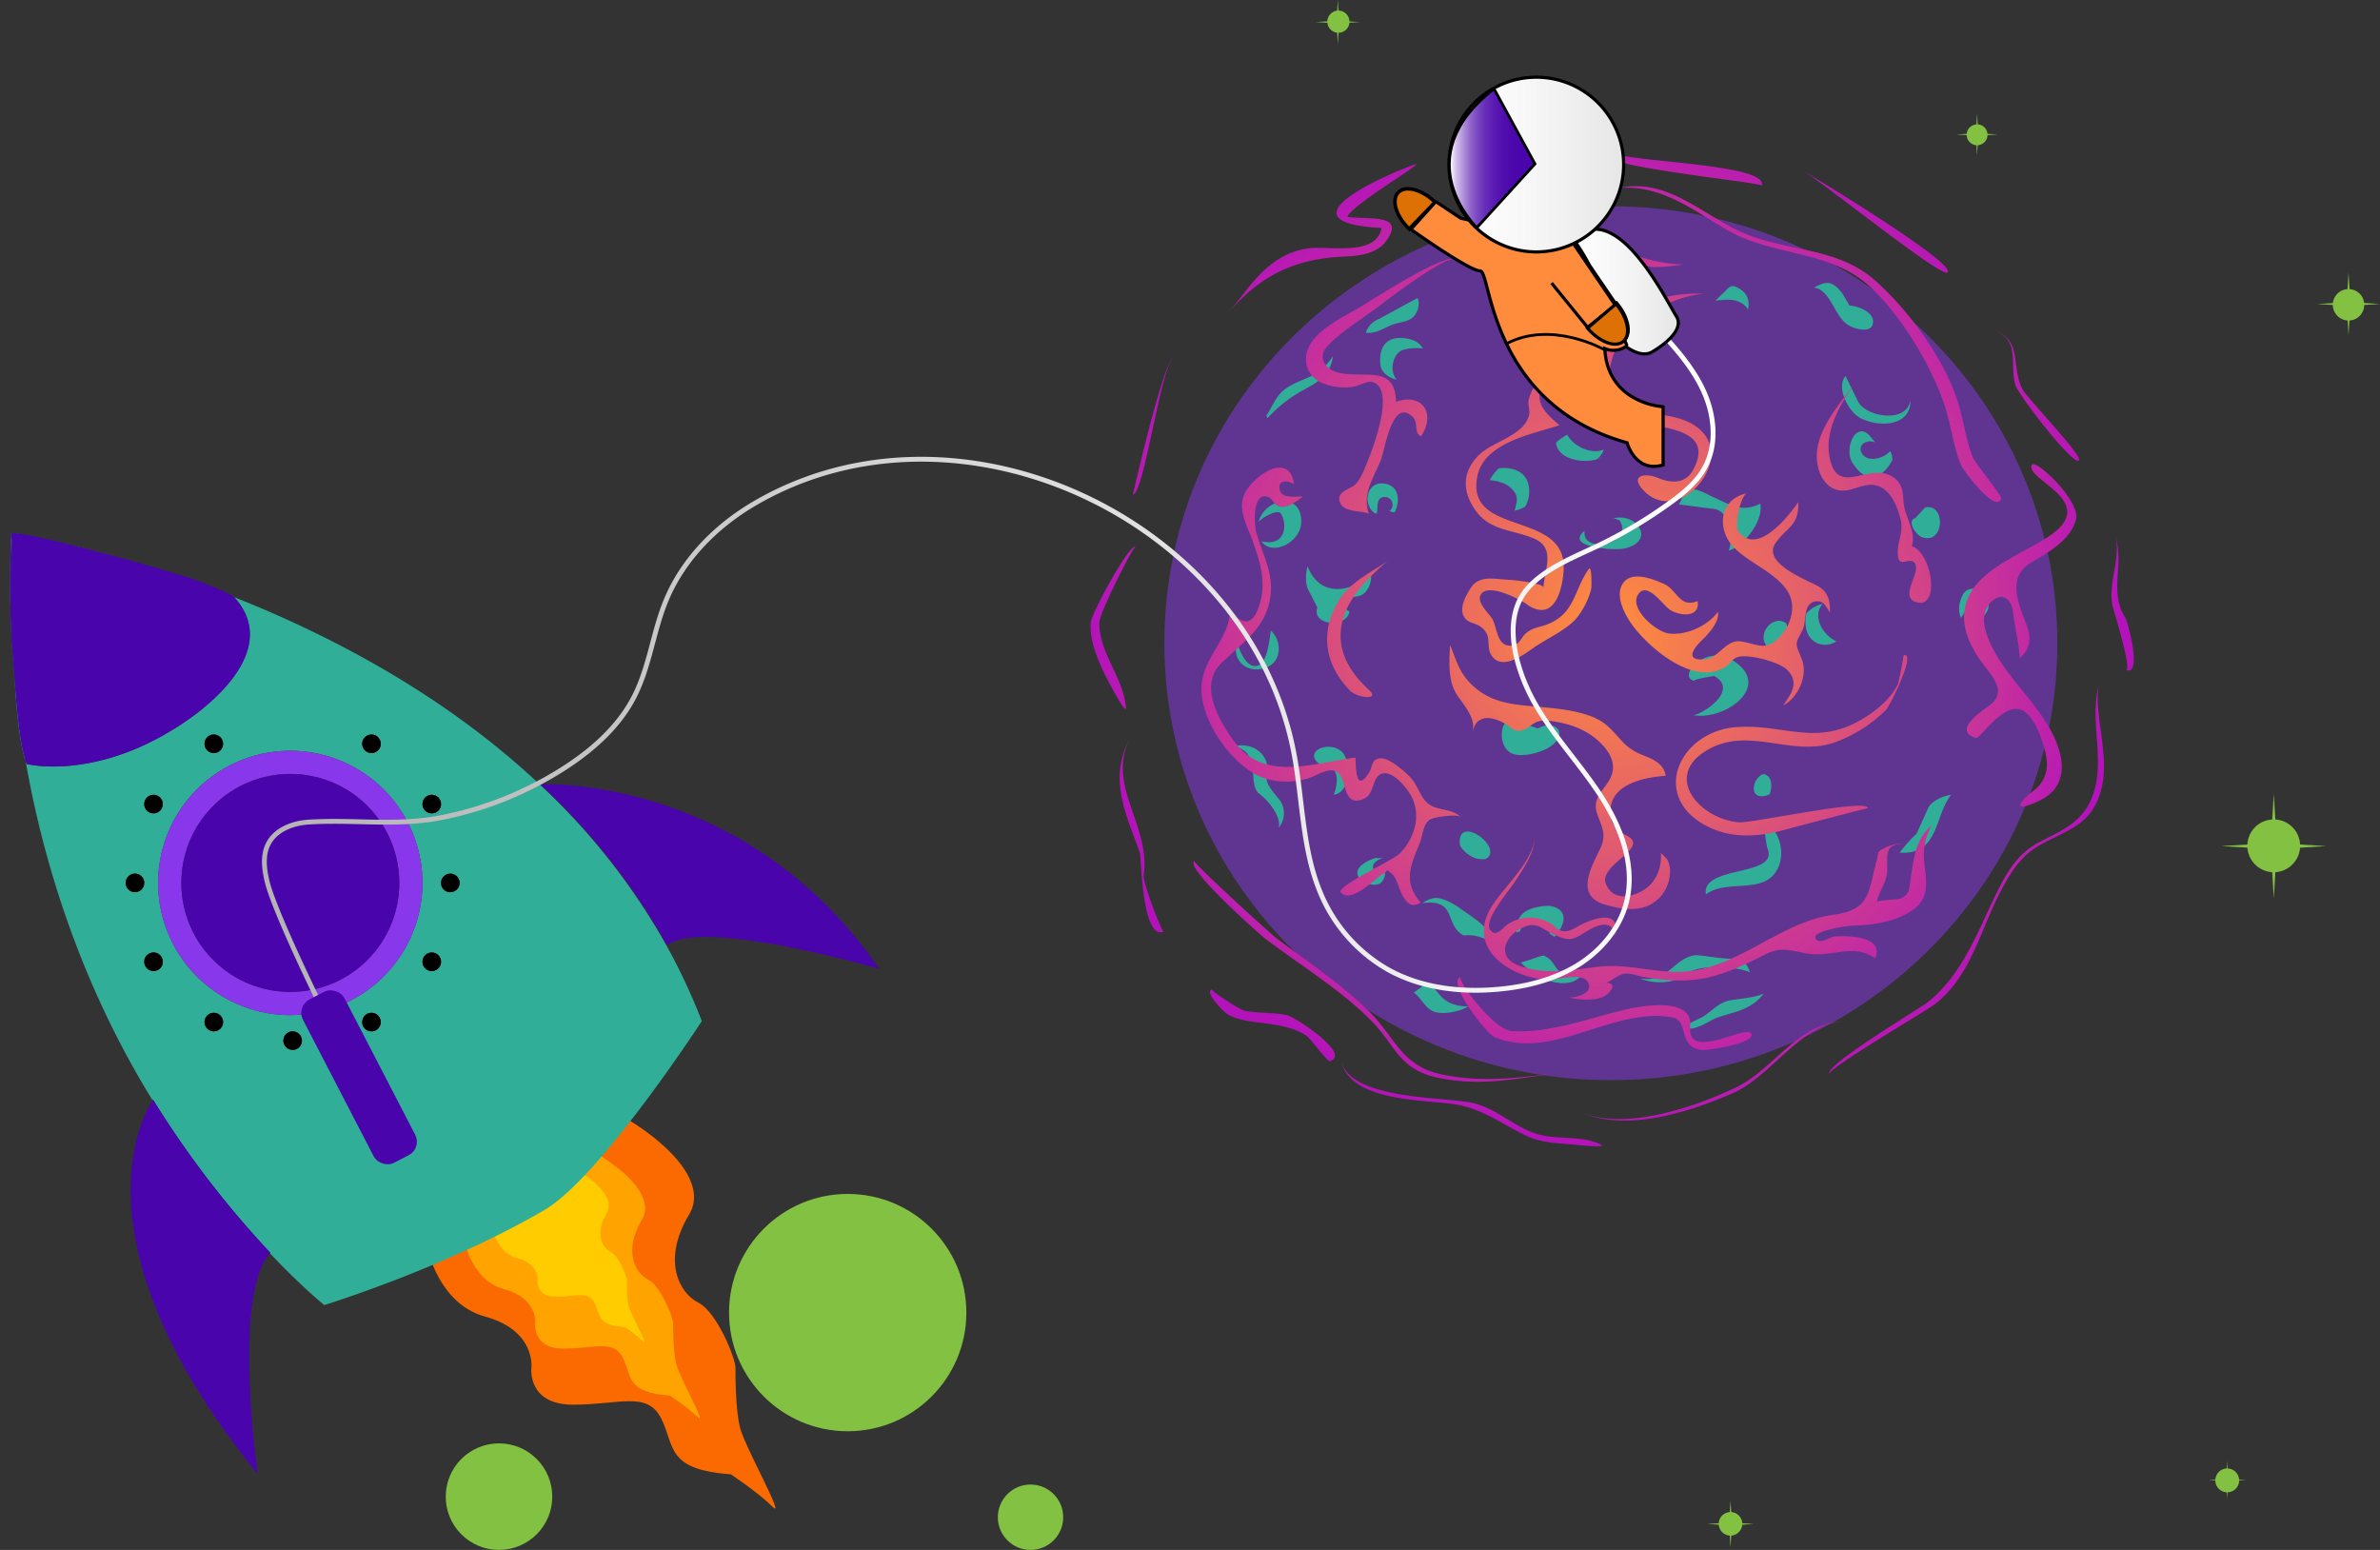 <svg id="Layer_1" data-name="Layer 1" xmlns="http://www.w3.org/2000/svg" xmlns:xlink="http://www.w3.org/1999/xlink" viewBox="0 0 982.85 640"><rect x="0" y="0" width="982.85" height="640" fill="#333333" stroke="none"/><defs><radialGradient id="radial-gradient" cx="2193.44" cy="1915.6" r="236.36" gradientTransform="matrix(0.9, 0, 0, -0.9, 277.14, 1500.73)" gradientUnits="userSpaceOnUse"><stop offset="0.01" stop-color="#ff8c3d"/><stop offset="0.37" stop-color="#e56268"/><stop offset="1" stop-color="#b413bb"/></radialGradient><clipPath id="clip-path" transform="translate(-1587.7 481.37)"><path d="M1810.48-157.56c-31-29.09-66.6-50.48-100-66-8.54-4-16.93-7.58-25.06-10.82l-1.14-.45a2.44,2.44,0,0,1,.28.26c20.55,22.79-13.63,50.14-38.3,61.28-27.65,12.49-47.53,7.38-47.53,7.38-7.23-17.29-6.12-93.46-6.09-95.43l-.3,0c-4.39,99.37,24.77,180,58.24,234.08l.14.22.16-.23a398.72,398.72,0,0,0,48.37,63.18c0,.06-.09.12-.14.17,13.39,14.15,22.5,21.44,22.5,21.44s21.08-6.46,47.14-17.58c4.64-2,9.43-4.1,14.29-6.38,3.78-1.74,7.59-3.58,11.4-5.52,6.11-3.06,12.22-6.33,18.13-9.78,4.93-2.88,10.73-8.1,16.79-14.54,2.23-2.36,4.49-4.88,6.76-7.51,4-4.67,8.12-9.71,12-14.76,15.9-20.42,29.4-41.18,29.4-41.18A251.13,251.13,0,0,0,1862.9-91,272.42,272.42,0,0,0,1810.48-157.56Zm-69.37-20.51a3.84,3.84,0,0,1,3.83,3.83,3.83,3.83,0,0,1-3.83,3.83,3.82,3.82,0,0,1-3.83-3.83A3.83,3.83,0,0,1,1741.11-178.07Zm-65.11,0a3.84,3.84,0,0,1,3.83,3.83,3.83,3.83,0,0,1-3.83,3.83,3.82,3.82,0,0,1-3.83-3.83A3.83,3.83,0,0,1,1676-178.07Zm-24.9,24.9a3.82,3.82,0,0,1,3.83,3.83,3.83,3.83,0,0,1-3.83,3.83,3.84,3.84,0,0,1-3.83-3.83A3.83,3.83,0,0,1,1651.1-153.17ZM1643.44-113a3.83,3.83,0,0,1-3.83-3.83,3.84,3.84,0,0,1,3.83-3.83,3.83,3.83,0,0,1,3.83,3.83A3.82,3.82,0,0,1,1643.44-113Zm7.66,32.56a3.83,3.83,0,0,1-3.83-3.83,3.83,3.83,0,0,1,3.83-3.83,3.82,3.82,0,0,1,3.83,3.83A3.82,3.82,0,0,1,1651.1-80.4ZM1676-55.5a3.83,3.83,0,0,1-3.83-3.83,3.82,3.82,0,0,1,3.83-3.83,3.83,3.83,0,0,1,3.83,3.83A3.84,3.84,0,0,1,1676-55.5Zm32.55,7.66a3.84,3.84,0,0,1-3.83-3.83,3.83,3.83,0,0,1,3.83-3.83,3.82,3.82,0,0,1,3.83,3.83A3.83,3.83,0,0,1,1708.55-47.84Zm32.56-7.66a3.83,3.83,0,0,1-3.83-3.83,3.82,3.82,0,0,1,3.83-3.83,3.83,3.83,0,0,1,3.83,3.83A3.84,3.84,0,0,1,1741.11-55.5Zm-33.52-6.71A54.57,54.57,0,0,1,1653-116.79a54.57,54.57,0,0,1,54.57-54.57,54.57,54.57,0,0,1,54.58,54.57A54.57,54.57,0,0,1,1707.59-62.21ZM1766-80.4a3.83,3.83,0,0,1-3.83-3.83,3.83,3.83,0,0,1,3.83-3.83,3.82,3.82,0,0,1,3.83,3.83A3.82,3.82,0,0,1,1766-80.4Zm0-65.11a3.84,3.84,0,0,1-3.83-3.83,3.83,3.83,0,0,1,3.83-3.83,3.82,3.82,0,0,1,3.83,3.83A3.83,3.83,0,0,1,1766-145.51Zm7.66,32.55a3.83,3.83,0,0,1-3.83-3.83,3.84,3.84,0,0,1,3.83-3.83,3.83,3.83,0,0,1,3.83,3.83A3.82,3.82,0,0,1,1773.66-113Z" style="fill:#31ae98"/></clipPath><linearGradient id="linear-gradient" x1="1408.83" y1="1791.35" x2="2009.14" y2="1791.35" gradientTransform="matrix(1, 0, 0, -1, 287, 1614)" gradientUnits="userSpaceOnUse"><stop offset="0" stop-color="#b3b3b3"/><stop offset="1" stop-color="#fff"/></linearGradient><linearGradient id="linear-gradient-2" x1="1946.85" y1="1974.98" x2="1993.77" y2="1974.98" gradientTransform="matrix(1, 0, 0, -1, 287, 1614)" gradientUnits="userSpaceOnUse"><stop offset="0" stop-color="#fff"/><stop offset="0.42" stop-color="#f8f8f8"/><stop offset="1" stop-color="#e6e6e6"/></linearGradient><linearGradient id="linear-gradient-3" x1="2044.92" y1="1957.42" x2="2045.49" y2="1957.42" gradientTransform="matrix(1, 0, 0, -1, 287, 1614)" gradientUnits="userSpaceOnUse"><stop offset="0" stop-color="#ff8c3d"/><stop offset="0.14" stop-color="#fc8a39"/><stop offset="0.28" stop-color="#f5842c"/><stop offset="0.42" stop-color="#e87a18"/><stop offset="0.51" stop-color="#dd7105"/><stop offset="1" stop-color="#fe8b3b"/></linearGradient><linearGradient id="linear-gradient-4" x1="2044.65" y1="1979.07" x2="2045.22" y2="1979.07" xlink:href="#linear-gradient-3"/><linearGradient id="linear-gradient-5" x1="1899.06" y1="2027.43" x2="1971.2" y2="2027.43" xlink:href="#linear-gradient-2"/><linearGradient id="linear-gradient-6" x1="1899.2" y1="2030.04" x2="1934.58" y2="2030.04" gradientTransform="matrix(1, 0, 0, -1, 287, 1614)" gradientUnits="userSpaceOnUse"><stop offset="0" stop-color="#fff"/><stop offset="0.03" stop-color="#f0eaf8"/><stop offset="0.09" stop-color="#cdbae8"/><stop offset="0.17" stop-color="#ae8fd9"/><stop offset="0.24" stop-color="#9369cd"/><stop offset="0.32" stop-color="#7c4ac2"/><stop offset="0.41" stop-color="#6930ba"/><stop offset="0.51" stop-color="#5b1cb3"/><stop offset="0.62" stop-color="#510faf"/><stop offset="0.76" stop-color="#4b06ac"/><stop offset="1" stop-color="#4904ab"/></linearGradient></defs><title>headerHome</title><g id="headerHome"><g id="planet"><path d="M2437.31-215.76c0,99.63-82.55,180.41-184.39,180.41s-184.37-80.78-184.37-180.41,82.55-180.42,184.38-180.42,184.38,80.78,184.38,180.42Z" transform="translate(-1587.7 481.37)" style="fill:#8937eb;opacity:0.51;isolation:isolate"/><path d="M2218.54-282.48a12.29,12.29,0,0,1-1,10.26,12.67,12.67,0,0,1-4.34,1.73c.82-3.67,2.26-6.05-2.1-9.88-1.5-1.31-5.15-2.64-8.22-2.67a19.39,19.39,0,0,1,3.77-4.95c4.64-.58,10.09.69,11.91,5.51Zm120,66.87a8.69,8.69,0,0,0,7.52-.9c-6.32-3.11-9.91-10.89-5.64-15.51a12.78,12.78,0,0,0-6.7,3.9c-.07-.58-2.5,9.56,4.82,12.51Zm-108.22,40.39c4.23-5.75-2.59-8.44-7.48-5.32l-6.22-2.17c-9.37-7.14-11.81,9.5-4.38,12.54C2216.76-168.31,2227.24-171.09,2230.28-175.22Zm28-79.62c13.3-2.86,5.73-14.87-4.25-12.53a15.89,15.89,0,0,1,2.43.85c6.3,10-15.83,14.13-14.41,4.38l-.18.1C2233.85-255.3,2254.22-254,2258.3-254.84Zm-9-37.61a6.88,6.88,0,0,0-2,.76A11.68,11.68,0,0,0,2249.28-292.45Zm39.16,92.38a7.67,7.67,0,0,1-1.07-.16A2.79,2.79,0,0,0,2288.44-200.07ZM2247-291.65a8.33,8.33,0,0,0,3-4.11c-5,2.3-12.69-1.35-15.07-6.11a24.2,24.2,0,0,0-4.62,3.22c.36,6.56,10.27,8.79,16.73,7Zm40,105.57c12.79,2.42,33.22-12,16.23-22.62-11.13-7-23.11,6.74-15.88,8.47-.79-.55,8.57-2.14,8.27-2,10,5.55-3.53,15.19-8.62,16.19Zm75-112.65a38,38,0,0,0-2.7-3.24c-5.7-5.14-10.12,6.29-6.57,11.77,6,9.27,12.27,6.41,16.42-1.13a6.61,6.61,0,0,0-.91-3.79c-2.19,2.9-9.07,4.93-11.5,1.19s2-6.16,5.26-4.8ZM2116.16-151c-1.53-1.85-4.39-5.18-5.14-7.37-.94-2.73.61-6-.48-8.71-2.37-5.85-8.28-7.3-13.7-6.17.15,0,.3,0,.46.08,12.06,2.69,5,15.75,10.65,19.74,3.17,2.23,8.93,9.15,7.84,13.82a9.38,9.38,0,0,0,.37-11.39Zm112.41,43.85c-3.09-.68-9.16.7-11.58,2.63-2.82,2.26-2.74,5.12-3.13,8.24a12.76,12.76,0,0,1,1.61-.56c1.14-6.52,14-5.71,12.09,1a12.34,12.34,0,0,1,2,1.31c4.19-4.12,6.31-11-1-12.61Zm-67.05-163.23a4.25,4.25,0,0,0,2.15.52c2.2-4.32,1.92-10.4-3.45-11.67-7.93-1.88-10.09,7.92-5.09,11.9l1.06.41c.8-2.39-.6-7,3.53-6.94a3.22,3.22,0,0,1,3.08,3.34,3.23,3.23,0,0,1-1.28,2.44ZM2194-65.76c-3.87-.06-7.69-.87-10.54-3.54-3.07-2.86-3.25-5.6-8.4-4.78l-3.56,2.61c3,1.78,4.49,6.42,8.45,7.85,3.75,1.36,10.75-.08,14.05-2.14Zm-84.47-139.61c7.66-2,7.78-11.16,3-15.63-1.05,6.69-1.9,15.16-7,14.62-3.06-.32-5.44-4.92-6.95-9.56-2.24,6,2.87,12.72,11,10.57ZM2145-228.79c-3.7-2.48-5.07-3.42-1.1-5.2,3.82-1.71,6.24-.17,8.72-4.37a9.64,9.64,0,0,0,1.26-5.61c-8.63,7.23-21.17,9.44-26.16-3.5-.9,2.42-1.09,7.63.45,10l3.56,7c-2.55,7.17,11.63,8.87,13.27,1.72Zm149.89-47.47c-2.38-1.05-6.22-3.53-9-2.92-3.12.68-3.45,3.85-4.87,6.09l13.32,1.73c8,.2,9.32,11.62,7.25,17.36,6.6-1.94,14.41-12.52,13.06-19.4-7.94,3.88-12.44.39-19.73-2.85Zm-136.6-52.55a7.54,7.54,0,0,0,2.4,2.56,10.67,10.67,0,0,0,3.79,1.63c-2.81-3-2-9.23,1.3-11.59,1.73-1.21,5.89-1.67,9.51-1.26-1.27-2.4-4.16-4.21-9.3-4.38-11.16.1-8,13.31-7.71,13ZM2107.5-266c3.28-2.91,8.13-5,9.18-3.26,2.82,4.76,1.49,12.12-5.31,11.77a24.32,24.32,0,0,1-2.69-.3c4.41,6.33,16.55.28,16.41-8.37-.2-12.51-15.1-9.2-17.6.16Zm248.55-42.69c7.83,3.93,20.85,3.37,20.56-7.43-1.31,9.78-18.9,7.08-21.88,0l-4.89-10c-4.08,4.66,1.24,14.93,6.21,17.42Zm-229.3-12.1c6.72-3.46,10.5-6.92,11.42-13.5a31.82,31.82,0,0,1-3.82,4.69c-4.83,4.78-12.44,5.37-17.26,10-2.73,2.62-4.3,6.6-6.43,9.87a6,6,0,0,0,.51,1,55.67,55.67,0,0,1,15.58-12ZM2202.69-96c-1.92-3.77-8.58-7.76-12.08-10.33-2.46-1.8-6.65-4.1-9.59-4.24-2.23-.12-4.08,1-6,2.1.57-.06,1.14-.1,1.71-.14,12.45-.85,7.62,9.35,15.37,13.5A17,17,0,0,1,2204-91.82a9.27,9.27,0,0,0-1.27-4.18ZM2316-71c-4.65,1.68-8.38,1.85-13.14,2.57-5.46.82-7.73,4.31-12.11,7l-8,3.92c4.23,2.91,10.39-2.44,14.56-3.82,7.26-2.4,13.45-3.11,18.69-9.65Zm-178.5-93.9c3.38,3.31,2.26,8.11,1,11.7,7.07-.87,7.4-14.59,2.93-18.13-5.18-4.1-15.12,0-9.28,5.13Zm150.06,84c5.54-1.84,17.57-1.27,22.79,1a11,11,0,0,0-4.13-5.9c-5.28,1.23-16-1.52-18.83-1.08-8,1.27-10.7,10.19-20,9.77a16.48,16.48,0,0,1-1.86-.17l-.09.15a23,23,0,0,0,11.87,1c4.09-.75,6.51-3.55,10.25-4.78Zm105.85-72.22c-3.19.27-7.89,2.49-9.37,5.19l-4.88,10.86a52.81,52.81,0,0,0-6.95,7.77C2388.47-128.2,2386.43-144.33,2393.41-153.14Zm-87-208.79c-4.48-2.92-4.75-.36-7.63,2.11-1.36,1.17-2,2-2.65,2.58,3.62-.39,7.28-.87,10.18.7a7.3,7.3,0,0,1,3.24,3C2310.18-356.65,2309.76-359.73,2306.4-361.93Zm14.91,240.16c4.26-7.09,1.23-17.24-5.68-21l1.78,11.3c5.82,12.46-27.17,7-25.26,19.42C2300.63-118.46,2315.47-112,2321.31-121.77Zm28.81-226c2.78,2.25,9.54,3.94,10.79.68,2-5.24-6.37-8.07-9.44-8.12l-3-5.08c-4.62-6.18-7.62-4.4-11.7-2.31,6.54.71,8.12,10.62,13.31,14.83Zm-113.2,269c-7.55.43-6.18-5.93-11.7-8-.71-.27-5.34,1.75-9.58,2.83a68.61,68.61,0,0,0,5.36,4.56c4.79,3.25,15,6.49,19.44,1a12.28,12.28,0,0,1-3.52-.4Zm79.08-83c-4.95,1.41-6.66,12.08,2.48,8.4-.28.78,2.87-7.12-2.48-8.4ZM2328-214l-2.66-10c-5.9-4.18-13.29,5.77-6.87,10.42,2.15,1.55,9,3.78,9.53-.42Zm-131,87a9.84,9.84,0,0,0,4.28.29c8-4.55-12.38-19.35-10.67-5.56A12.15,12.15,0,0,0,2197-127Zm-45.29-217c4.27.6,7.43-2,11.1-3.34,2.72-1,6.32-1.05,8.5-3.15,1.93-1.87,3-5.77,1.74-7.81l-16,8.69a9.12,9.12,0,0,0-5.35,5.61Zm7.94,222.23c-6.5,1.57-6.54-3.76-.82-5.27h-3.34c-15.55,5.66-2,13.42,2.4,10.25a5,5,0,0,0,.91-1.08,3.47,3.47,0,0,0,.23-.61c0,.14-.08.3-.11.44A6.2,6.2,0,0,0,2159.65-121.73Zm66.61-253.5A10.44,10.44,0,0,0,2220-370c5.52-1.48,12.6,5.05,15.45,10.25a10.68,10.68,0,0,0,1.76-5.11c-.7-6.46-11.58-10.74-10.9-10.38Zm155,115.64c9.4,3.67,10.23-14.08,1.44-12.2l-4,4.34C2374.85-266.22,2379-260.48,2381.27-259.59Zm27.1,30.59a6.56,6.56,0,0,0-3.17-8.73,6.69,6.69,0,0,0-2-.57c-2.2.18-4,.25-5.36,3.46-1.21,2.79-1.59,6.25-.25,8.66,1.24-2.07,2.77-4.25,2.8-5.1-.12,5.52,5.82,6.72,7.94,2.28Z" transform="translate(-1587.7 481.37)" style="fill:#31ae98"/><path d="M2305.72-261.75c7.9,10.15,21.13-7.19,24.59-12.31.46,10-5.06,10.46-9.51,17.16-5.17,7.78,11.88,14.58,17,17.2,4.71,2.38,5.8,6.16,5.56,11.26-1.65-2.64-2.59-5.13-6-4.58-5.3.88-3.4,8.27-5.27,11.83-3.39,6.45-3,5.1-.22,12.3,2.5,6.48-1.65,15.72-7.78,18.79,3.46-5,6.68-9.36,1.76-14.55-3.18-3.36-16-6.75-20.44-5.43-2.4.72-3,2.6-5,3.91-12.54,8.36-30.38-6.64-37.67-15.84-3.21-4.05-7.88-11.93-5.46-17.34,3-6.78,12.33-3.26,17.39-1,5.88,2.64,6.43,10.16,14.09,7.18,1.1,7-7.39,6.23-11.5,3.56-2.79-1.82-9.47-12.1-13.13-6.21s7.4,15.23,12.57,16c7.3,1,16.21-3.09,20.43-8.9.72,3.88-3.35,8.52-6.06,11.17-3.1,3-8.55,9,.46,8.49,5.89-.32,8.73-8.31,15-7.46,6.69.9,9.88,4.22,15.57-1.34,5.51-5.38,8-14.07,3-20.55-5.6-7.26-15-10.46-21.38-16.94-7.07-7.2-6.31-20,5.55-22.36-2.8.55-5.44,13.71-3.67,16Zm-72.33,16.18c2-25.51-40.79-13.72-35.59-39.2,2.82-13.86,22.61-17.33,33.87-21-6.22-5.53-10.85-9.25-6.48-18.71-3.32.53-5.6,5.32-6.21,8.33-.4,2,.7,4.51.12,6.46-2.46,8.39-14.67,10.41-20.61,16.18-6.71,6.52-7.09,14.39-2,22.13,6.1,9.33,15.32,8.46,24.6,12.35s4.4,12.73,4,20.25c.1-1.67-11.81-3.09-13.88-3.14-5.66-.16-12.58-2.38-16.22,3.43-1.93,3.08-4.77,8-2.78,11.67,1.53,2.85,4.59,2.49,7.09,4.35,5,3.74,1.71,8,4.47,11.92,4.18,6,12.68-.1,16.76-3,5.57-4,14.16-7.64,18.37-12.76a32.08,32.08,0,0,0,5.9-11.84c.21-.72.3-10-1-8.27-6.19,8.64-5.56,18.56-17.5,23-3.62,1.35-5.26,1-8.36,3.46-2,1.64-2.43,4.47-5.43,5.06-6.57,1.27-6.44-6.85-8.43-10.68-1.29-2.48-7.38-7.43-4.52-10.75,3.48-4,15.53,2.26,18.73,4.52a10.68,10.68,0,0,0,5.84,2.32c6,.14,8.67-8.18,9.28-16ZM2292.07-360c-15.7-.79-27.5,2.76-36.5,15.9s-11.34,32.37,7.8,37c10.47,2.56,33,2.53,23.42,19.93-3.1,5.6-9,5.4-14.27,3.19-5.81-2.44-12.35-.93-5.53,5.69,17.89,17.38,49.76-29.3,3-32.12-18.11-1.08-21.59-15.68-13.52-29.7,7.23-12.51,26.44-19.85,35.56-19.92Zm162.3,161.83c-4.17,15.91,4,33.37-3.94,48.59-4.41,8.49-12.24,11.59-20.35,15.82-8.84,4.6-13.25,11.88-17.49,20.41-8,16-14,33.78-28.51,45.58-3.33,2.72-43.84,26.83-40.78,29.84-1.71-1.68,39.91-26.08,43.24-28.63,15-11.49,18.76-30.29,27.07-46.22,3.42-6.55,7.15-13.07,13.31-17.57,7.47-5.46,19.08-8.06,24.52-16.06,11-16.12.45-36.89,2.94-51.76ZM2349-59.61c-19,.59-28.58,19.6-44.19,27.16-17,8.23-47.11,18.57-65.25,9.88,19.1,9.16,45.8.4,63.84-7.46C2319-36.84,2331.93-59.08,2349-59.61Zm-195.43-.69c11.07,11.06,11.48,20.75,28.91,24.15,19,3.71,34.13-.57,51.83-2.53-17.66,2-31.94,4.55-49.74,1.27-18.67-3.44-20.12-15.43-32.21-27.06-11.24-10.8-24.25-19.56-36.75-28.87-3.48-2.58-35.55-31.94-34.66-32.45-4.35,2.43,26.46,29.89,29.43,32.14,14.49,11,30.3,20.48,43.19,33.35Zm95.38,51.65c-7.88-4-17.11-2-25.46-4.16-10.24-2.68-17.31-10.88-27.84-13.16-12.18-2.61-51.84-1.15-54.21-18.32,2.39,17.28,32,17,45.1,18.63s20.15,7.82,31.5,13.28c5.52,2.67,11.75,3,17.79,3.49.32,0,16.1,1.74,13.12.24ZM2072.38-334.37c-5,4.64-16.76,57.22-16.88,57.22C2060.1-277.23,2066.82-328.64,2072.38-334.37ZM2060-120c3.05-21.27-16.69-37.92-4.75-58.22-10.33,17.6-3,31.77,3.19,49,.57,1.6.76,36.27,9.84,32.54-.71.29-8.73-20.16-8.28-23.31Zm58.81,57.71c-5.53-1-11.2-.66-16.74-1.6-2.39-.4-14.79-8.66-13.81-8.92-3.65.94,5.25,9.62,6.21,10.16,4.93,2.85,10.81,3.15,16.34,3.91s11.34,1.81,16.13,4.87c2,1.26,8.87,10.93,9.84,10.66C2146.29-45.83,2122.24-61.73,2118.81-62.32ZM2095-352.2c13.17-15.54,27.6-22.37,47.9-23.23,5.92-.24,13.21-1.1,17-6.14,9.36-12.3-9.08-8.8-15.8-10.34,1.88-4.64,27.87-20.07,28.57-21.67.36-.83-63.64,23.8-14.41,26.34-2.4,12-21.71,7.25-30.2,8.41C2111-376.48,2103.34-362,2095-352.2Zm-42.34,162.85c-1.07-12.26-11.14-22.6-11-34.9,0-4,14.2-31.88,15-31.42-2.4-1.39-18.36,27.54-18.58,31.56-.38,7.18,2.5,14,5.45,20.4.75,1.61,9.56,18.78,9.18,14.36ZM2106-161.7c6.3,3.48,14.9,3.86,21.78,1.78,5.09-1.54,11.28-7,14.28.48,1.47,3.68,1.82,11.54,9.36,7.63,3.63-1.89,3-8.14,6.35-9.84,4.13-2.1,9.18,3.85,11.33,6.78,6.1,8.33,3.47,19-3.43,26-2.65,2.69-26.34,13.61-24.3,16,4.38,5.07,14.92-6.51,17.37-7.58,2.68-1.18.61-2.81,3.94.07,1.13,1,1.94,3.24,2.45,4.62,1.36,3.58,4,10.83,9.23,7-7.6-8.78-3.91-15.46-.24-24.81,1.16-3,1.19-7.18,3.87-9.23,1.65-1.26,11.5-2.58,13-1.2-3.77-3.5-8.87-2.56-12.77-5-3.75-2.29-4.77-7.68-7.75-11-2.22-2.43-9.26-8.92-13.14-8.19-3.57.67-2.56,3.17-4.38,6-5.39,8.44-5.31-2.17-5.5-6.33-17.77,2.07-37.69,10.45-50.33-7-6.19-8.55-14.36-22.75-5.19-31.86,9-8.94,19.18-14.84,20.52-28.78.91-9.42-3.66-16.78-6-25.51-.85-3.17-1.64-16.38,4.62-14.62,2.77.77,2.24,4.12,6.16,4.2,3.17.08,6.14-2.57,8.54-4.2-3.11-.24-9,1.06-9.68-3.22-.59-3.88,3.72-3.53,6-1.93-1.86-14.16-17.48-3.15-20.64,4.43-2.66,6.37,1.48,13.18,3.66,19.33,2.87,8.07,5.45,16.43,3,25-.72,2.52-2.23,7.22-5.16,7.82-2.59.53-7.15-2.94-7.13-5.62-.1,12-9.34,18.6-11.53,29.33-2.85,14,9.74,32.8,21.68,39.39Zm210.79,74.38c8.69-4.38,13.23.3,22,0s15.5-3.68,23.33,1.65c3.62-9.1-10.7-9.41-16.86-9-1.62.1-5.51,3-7.27,1.44-4.22-3.71,13.91-6,15.46-6,8.22,0,19.29-2,25.66-7.6,4.74-4.15,4.28-10,3.49-15.94-.87-6.58-.56-11.37,2.72-17.62-6.91,5.4-7.54,15.07-8.73,22.85-.59,3.9-.37,5.5-4.18,7.25-1,.45-9.42.51-9.54,1.45.55-4.58,4.31-8.13,4.21-13.92-.12-6.62-.83-10.29,7.55-10.24a15.72,15.72,0,0,0-8,1.47c-4.31,2.12-2.79,1.59-4,5.76-3.44,12.2-2.26,20-17.39,22.06-22.56,3-39.2,22-62.17,23.54-11.65.77-22.83-3.33-34.53-2.07s-22.3,3.69-33.7-.45c-9.22-3.35-6-12.2,1.9-15.77,5.6-2.52,7.8.79,12.76,3,6.44,2.92,7.57,2.28,13.08-1.11,4-2.48,10.34-5.73,12.15,1.08,2-9.85-7.35-7.12-13.14-4.54-1.85.83-4.6,2.81-6.56,3.1-4.14.62-4.64-1.88-7.17-3.28a16.57,16.57,0,0,0-17.61.56c-2.22,1.48-4.73,5.7-7.2,2.19-2.76-3.93,7.86-16.17,9.95-19.42,3.79-5.87,9.1-13,8.35-20.38,1.09,10.65-12.76,21.81-18.11,31-9.46,16.28,7.09,28,22.58,29.44,3.71.35,14.68-3,17.27.51,3.41,4.62-3.82,6.93-7.41,6.8,3.61,1.16,11.42,1.47,14.7-.6,2.63-1.66,5.34-5.13.5-5.5,1.11.09,5.5-3.54,7.6-3.73,2.74-.25,5.3.88,8,1.37,8.36,1.53,17.7,2.2,26.05.36,8.61-1.89,16.47-5.79,24.25-9.7Zm-12-93.82c-23.11,1.66-35.79,27.94-13,40.48,10.33,5.7,21.86,5,32.89,1.94,3.17-.88,34.4-9.1,34.4-8.9-.09-4.29-48,6.27-53.31,5.8-16.52-1.48-31.57-19.31-12.75-30,17.16-9.79,34.75,3.24,52.34-3a57.81,57.81,0,0,0,21.22-13.47c1.54-1.55,12.8-24.07,7.21-22.49.15,0-1.84,11-2.52,12.32-3.44,6.49-9.68,11.37-16.08,14.9-18.28,10.08-31.4,1.08-50.37,2.44Zm-48.26-222.64c17.13-1.26,30.37,9.1,44.12,17.22,18,10.66,41.8,8.5,58,22.44,13.89,11.95,28.47,36.36,33.16,53.71,1.89,7,2.91,14.2,5.64,20.92.83,2,14.27,20.39,16.63,14.1.52-1.39-10.85-14.61-12-17.87-2.78-7.75-3.75-16-6.4-23.77-5.8-17-19.85-36.27-33.41-48.36-14.79-13.18-33.69-12.11-51.49-18.55-18.21-6.58-33.12-24.29-54.23-19.84Zm153.78,189.5c-2.68-5.4-5.49-12.88-.72-18.13,4.13-4.53,8.6-2.42,9.36,3.5.84,6.7,2.42,12.4,2.83,19.25,4.93-4,4.62-9.06,2.66-14.12-3.63-9.33-7.81-19.48,2.14-25.36,7.16-4.22,16.19-9.19,18.44-17.74,2-7.54-16.7-25.15-18.17-22.56-3.43,6,28.19,14.88,7.42,29.22-11.67,8.05-32.72,14.53-35.24,30.48-1.3,8.29,2.68,15.84,7.48,22.37,4.2,5.72,10.21,11.66,2.68,17.36-3.05,2.31-15.28,10.16-5.65,13.34,2,.65,11.1-14.77,19-11.52,5.93,2.44,10.17,16.17,10.45,21.81a13.34,13.34,0,0,1-5.39,11.41c-7.32,5.68-8.37,9.34,2.38,4.18,11.47-5.5,10.57-16.64,5.85-26.54-6.46-13.55-18.85-23.51-25.55-37Zm.73-130.67c11.35,3.89,6.26,14.05,9,22.72,1.27,4,23.59,33.1,26.14,31,2.06-1.67-21.65-26-23.37-29.55-4.87-10.14.32-20-11.77-24.21Zm54.32,118.6c-7.07-11.15.11-22.8-4.45-34.24,3.4,8.6-3.45,20.83-.49,30.56.49,1.63,8.06,26.48,5.07,25.25,7.21,3,.85-20-.13-21.57ZM2192.69-418.62c15.92-4.47,45.92-12.12,57.93,1.71,4.32,5,65,11,64.65,12.2,2.7-9.08-54.75-9.67-60.95-13.5-2.25-1.39-3.16-6.24-5.34-6.73a91.81,91.81,0,0,0-25.5-2c-10.69.62-24.53,6.55-30.79,8.31ZM2332-411c6.77,3.56,57.09,44.16,59.89,42.16,4.65-3.33-57.39-40.85-59.89-42.16Zm-204.69,80.44c1.9,8,12,9.87,19.14,8.94,1.84-.25,5.87-2.44,7.63-2.09,10.42,2.12.48,27.88-2,33.78-1.23,3-2.41,6.23-4.62,8.51-2,2.05-7.42,2.82-6.64,6.73,1,5.15,8.67,3.95,12.11,5.41-2.62-8.4,1.64-14,5-22.09,1.74-4.26,4.59-26.09,13.17-17.82,2.44,2.35.33,6.41,3.39,8,6.2-9,.92-18.19-10.29-14.27-.28-15.51-13-9.51-23.65-12-5.74-1.37-8.89-6.38-4.7-10.93,5.51-6,14.16-11.18,20.74-16.15,2.32-1.75,30-23.06,32.28-19.38-2.58-4.38-35.32,16.87-38.64,18.85-8.55,5.14-25.75,12.48-22.9,24.52Zm154.54-41.67c-21.46-.68-38.67-14.78-60-14.71,10.06,0,21.4,4.65,30.41,9.5a60.56,60.56,0,0,0,17.2,6.25C2272.06-370.7,2285.15-372.15,2281.85-372.25ZM2343.19-293c-2.1-11.31,5.25-22.59,11.37-31.54-6.46,9.44-17.38,20.61-16.55,32.86.33,5,2.78,11,8.18,12.55s10.24-2.77,15.51-1.95c6.5,1,9.47,8.63,10.86,14.11,1.32,5.21-1.25,9-1.15,14,.15,7.37,5.11.59,7.22,4.49s-6.63,13.57.34,15.74c10.12,3.15,6.67-20.44-1.76-23.05,1.71-5.51-1.83-10.55-3-15.65-1-4.4.16-9-3.89-12.29-5.92-4.77-12.93-1.08-18.45-.58-4,.36-7.29-1-8.72-8.65ZM2161-250c-3.9,3.34-15,8.06-20,15.9-8.35,13-6.62,26.94,4.25,37.92,3.07,3.11,12.51,4,7.87-.24-5.29-4.8-9.9-10.72-11.32-17.78-3-15.13,8.64-26.72,19.22-35.8Zm85.27,65c-8-3.35-16.92-3.93-25.44-4.71-9.8-.9-18-1.85-25.3-8.9-5.26-5.06-6.25-9.68-9-16.41-.36,6.6-1,14.85,2.9,20.66,3,4.5,9,10.67,5.68,17,1.22-2.31,1-5.08,3.75-6.7,3.26-1.94,7.71,0,10.65,1.65,2.22,1.29,3,3,5.81,2.76,3.06-.24,4.78-3,7.55-3.8s6.58-.08,9.34.49c6.75,1.41,12.94,4.37,17.54,9.5,4.12,4.59,5.52,9.56,2.23,14.73-2.72,4.27-6.62,7.42-4.82,13,1.9,5.85,4.29,8.74,1.28,15-3.54,7.36-10.34,19.07,1.71,22.77,8.29,2.55,17.54,3.68,23.62-3.57a16,16,0,0,0,3.58-9.9,10.79,10.79,0,0,0-1-4.81c-.35-.67-2.74-2.78-2.77-3.14.43,6.44-1.93,12.62-7.74,15.9-5.37,3-12.34,3.75-15-3-3-7.61,17.88-14.7,9.1-19.57-5.05-2.79-8-5.44-7.08-12,1.41-10,14.31-12.31,22.71-13-.89-5.62-6.29-7.17-10.9-9.11a22.23,22.23,0,0,1-7.89-6c-3-3.23-5.64-6.71-10.56-8.78Zm-41.2,132c24.2,9.68,49.16-12.93,73.45-8.19,6.67,1.3,2.06,12.42,12,13.39,2.5.25,22.14-2.77,20.47-6.67-1.81-4.27-26.76,11.78-25.31-3.07,1.23-12.39-20.23-8.56-27.51-6.79-15.18,3.69-30.21,9.55-46.15,8.74-7.47-.39-23.35-21.76-21-22.43-6.27,1.79,10.28,23.51,14.06,25Z" transform="translate(-1587.7 481.37)" style="fill:url(#radial-gradient)"/></g><g id="greenBalls"><path d="M2406.2-425.43l6.56-.4-6.56-.4a2.07,2.07,0,0,0-1.64-1.64l-.4-6.52-.4,6.52a2.08,2.08,0,0,0-1.64,1.64l-6.55.4,6.55.4a2.07,2.07,0,0,0,1.64,1.63l.4,6.53.4-6.53A2.06,2.06,0,0,0,2406.2-425.43Zm157.85,69.9a6.51,6.51,0,0,1-6.57,6.53,6.58,6.58,0,0,1-6.43-6.38,6.5,6.5,0,0,1,6.47-6.62h0A6.49,6.49,0,0,1,2564.05-355.53Z" transform="translate(-1587.7 481.37)" style="fill:#82c142"/><path d="M2560.64-355.24l9.91-.6-9.91-.61a3.15,3.15,0,0,0-2.48-2.47l-.61-9.86-.61,9.86a3.14,3.14,0,0,0-2.48,2.47l-9.91.61,9.91.6a3.14,3.14,0,0,0,2.48,2.47l.61,9.86.61-9.86a3.14,3.14,0,0,0,2.48-2.47Zm-23.08,223.09a10.91,10.91,0,0,1-12.09,10.89,11,11,0,0,1-9.63-9.55A10.9,10.9,0,0,1,2526.61-143h0A10.87,10.87,0,0,1,2537.56-132.15Z" transform="translate(-1587.7 481.37)" style="fill:#82c142"/><path d="M2304.65,148.37l7.39-.45-7.39-.46a2.35,2.35,0,0,0-1.85-1.84l-.46-7.36-.46,7.36a2.35,2.35,0,0,0-1.85,1.84l-7.4.46,7.4.45a2.35,2.35,0,0,0,1.85,1.84l.46,7.36.46-7.36A2.35,2.35,0,0,0,2304.65,148.37Zm207.73-18.47a4.92,4.92,0,1,1-4.94-4.9h0A4.91,4.91,0,0,1,2512.38,129.9Z" transform="translate(-1587.7 481.37)" style="fill:#82c142"/><path d="M2509.31,130.08l5.93-.36-5.93-.36a1.88,1.88,0,0,0-1.49-1.48l-.36-5.9-.36,5.9a1.88,1.88,0,0,0-1.49,1.48l-5.93.36,5.93.36a1.89,1.89,0,0,0,1.49,1.48l.36,5.9.36-5.9A1.88,1.88,0,0,0,2509.31,130.08ZM2145-472.44a4.58,4.58,0,0,1-5.56,4.49,4.53,4.53,0,0,1-3.48-3.46,4.57,4.57,0,0,1,4.44-5.59h0a4.57,4.57,0,0,1,4.57,4.56Z" transform="translate(-1587.7 481.37)" style="fill:#82c142"/><path d="M2142.35-471.84l7-.42-7-.43a2.22,2.22,0,0,0-1.75-1.74l-.43-6.94-.43,6.94a2.22,2.22,0,0,0-1.75,1.74l-7,.43,7,.42a2.22,2.22,0,0,0,1.75,1.74l.43,6.94.43-6.94A2.22,2.22,0,0,0,2142.35-471.84Z" transform="translate(-1587.7 481.37)" style="fill:#82c142"/><circle cx="350.07" cy="542" r="49" style="fill:#82c142"/><circle cx="206.07" cy="618" r="22" style="fill:#82c142"/><circle cx="425.57" cy="626.5" r="13.5" style="fill:#82c142"/><path d="M2307.19,147.83a4.86,4.86,0,1,1-4.87-4.83h0A4.84,4.84,0,0,1,2307.19,147.83Z" transform="translate(-1587.7 481.37)" style="fill:#82c142"/><path d="M2408.18-427.29a4.32,4.32,0,0,1-4.81,5.82,4.31,4.31,0,0,1-3.47-3.67,4.3,4.3,0,0,1,4.24-4.86h0A4.24,4.24,0,0,1,2408.18-427.29Z" transform="translate(-1587.7 481.37)" style="fill:#82c142"/><path d="M2531.85-131l16.6-1-16.6-1a5.29,5.29,0,0,0-4.16-4.14l-1-16.53-1,16.53a5.28,5.28,0,0,0-4.16,4.14l-16.61,1,16.61,1a5.28,5.28,0,0,0,4.16,4.14l1,16.53,1-16.53A5.29,5.29,0,0,0,2531.85-131Z" transform="translate(-1587.7 481.37)" style="fill:#82c142"/></g><g id="rocket"><g id="fire"><path d="M1763.13,29.72S1767,56.53,1788,62.27s19.15,21.07,19.15,21.07-1.91,15.32,17.24,15.32,30.64-5.75,36.38,5.74,1.92,21.07,28.73,23c0,0,11.49,7.66,17.23,13.4s-11.49-24.89-13.4-32.55-1.91-21.07-1.91-24.9-7.66-23-15.32-26.81-15.32-17.24-3.83-36.39-28.73-44-44-47.88-65.12,57.47-65.12,57.47Z" transform="translate(-1587.7 481.37)" style="fill:#fb6a00"/><path d="M1779,28.94s2.59,18.1,16.81,22,12.93,14.22,12.93,14.22-1.29,10.34,11.63,10.34,20.69-3.88,24.57,3.88,1.29,14.22,19.39,15.51c0,0,7.75,5.17,11.63,9s-7.75-16.81-9-22-1.29-14.22-1.29-16.8-5.17-15.52-10.34-18.1-10.34-11.64-2.59-24.57S1833.29-7.26,1823-9.84s-44,38.78-44,38.78Z" transform="translate(-1587.7 481.37)" style="fill:#ffa300"/><path d="M1790.44,23.88s1.67,11.73,10.9,14.25,8.38,9.22,8.38,9.22-.84,6.7,7.54,6.7,13.41-2.51,15.93,2.52.83,9.22,12.57,10.05a64,64,0,0,1,7.54,5.87c2.52,2.52-5-10.9-5.87-14.25s-.83-9.22-.83-10.9-3.36-10.06-6.71-11.73-6.7-7.55-1.68-15.93S1825.64.41,1818.94-1.27s-28.5,25.15-28.5,25.15Z" transform="translate(-1587.7 481.37)" style="fill:#fc0"/></g><path d="M1810.48-157.56c-31-29.09-66.6-50.48-100-66-8.54-4-16.93-7.58-25.06-10.82l-1.14-.45a2.44,2.44,0,0,1,.28.26c20.55,22.79-13.63,50.14-38.3,61.28-27.65,12.49-47.53,7.38-47.53,7.38-7.23-17.29-6.12-93.46-6.09-95.43l-.3,0c-4.39,99.37,24.77,180,58.24,234.08l.14.22.16-.23a398.72,398.72,0,0,0,48.37,63.18c0,.06-.09.12-.14.17,13.39,14.15,22.5,21.44,22.5,21.44s21.08-6.46,47.14-17.58c4.64-2,9.43-4.1,14.29-6.38,3.78-1.74,7.59-3.58,11.4-5.52,6.11-3.06,12.22-6.33,18.13-9.78,4.93-2.88,10.73-8.1,16.79-14.54,2.23-2.36,4.49-4.88,6.76-7.51,4-4.67,8.12-9.71,12-14.76,15.9-20.42,29.4-41.18,29.4-41.18A251.13,251.13,0,0,0,1862.9-91,272.42,272.42,0,0,0,1810.48-157.56Zm-69.37-20.51a3.84,3.84,0,0,1,3.83,3.83,3.83,3.83,0,0,1-3.83,3.83,3.82,3.82,0,0,1-3.83-3.83A3.83,3.83,0,0,1,1741.11-178.07Zm-65.11,0a3.84,3.84,0,0,1,3.83,3.83,3.83,3.83,0,0,1-3.83,3.83,3.82,3.82,0,0,1-3.83-3.83A3.83,3.83,0,0,1,1676-178.07Zm-24.9,24.9a3.82,3.82,0,0,1,3.83,3.83,3.83,3.83,0,0,1-3.83,3.83,3.84,3.84,0,0,1-3.83-3.83A3.83,3.83,0,0,1,1651.1-153.17ZM1643.44-113a3.83,3.83,0,0,1-3.83-3.83,3.84,3.84,0,0,1,3.83-3.83,3.83,3.83,0,0,1,3.83,3.83A3.82,3.82,0,0,1,1643.44-113Zm7.66,32.56a3.83,3.83,0,0,1-3.83-3.83,3.83,3.83,0,0,1,3.83-3.83,3.82,3.82,0,0,1,3.83,3.83A3.82,3.82,0,0,1,1651.1-80.4ZM1676-55.5a3.83,3.83,0,0,1-3.83-3.83,3.82,3.82,0,0,1,3.83-3.83,3.83,3.83,0,0,1,3.83,3.83A3.84,3.84,0,0,1,1676-55.5Zm32.55,7.66a3.84,3.84,0,0,1-3.83-3.83,3.83,3.83,0,0,1,3.83-3.83,3.82,3.82,0,0,1,3.83,3.83A3.83,3.83,0,0,1,1708.55-47.84Zm32.56-7.66a3.83,3.83,0,0,1-3.83-3.83,3.82,3.82,0,0,1,3.83-3.83,3.83,3.83,0,0,1,3.83,3.83A3.84,3.84,0,0,1,1741.11-55.5Zm-33.52-6.71A54.57,54.57,0,0,1,1653-116.79a54.57,54.57,0,0,1,54.57-54.57,54.57,54.57,0,0,1,54.58,54.57A54.57,54.57,0,0,1,1707.59-62.21ZM1766-80.4a3.83,3.83,0,0,1-3.83-3.83,3.83,3.83,0,0,1,3.83-3.83,3.82,3.82,0,0,1,3.83,3.83A3.82,3.82,0,0,1,1766-80.4Zm0-65.11a3.84,3.84,0,0,1-3.83-3.83,3.83,3.83,0,0,1,3.83-3.83,3.82,3.82,0,0,1,3.83,3.83A3.83,3.83,0,0,1,1766-145.51Zm7.66,32.55a3.83,3.83,0,0,1-3.83-3.83,3.84,3.84,0,0,1,3.83-3.83,3.83,3.83,0,0,1,3.83,3.83A3.82,3.82,0,0,1,1773.66-113Z" transform="translate(-1587.7 481.37)" style="fill:#31ae98"/><g style="clip-path:url(#clip-path)"><path d="M1593.66-213.7c.21-7.91-.44-15.83.09-23.72.22-3.29.65-6.57,1.07-9.84" transform="translate(-1587.7 481.37)" style="fill:#4904ab"/><path d="M1595.16-213.7c.21-11.29-.29-22.32,1.16-33.56.25-1.91-2.76-1.89-3,0-1.45,11.23-1,22.28-1.16,33.56,0,1.93,3,1.93,3,0Z" transform="translate(-1587.7 481.37)" style="fill:#4904ab"/><path d="M1594.64-222.36c.15,6.68.29,13.42-1,20a2.78,2.78,0,0,1-1.06-2.37c-.81-10.62,3.46-21,3.7-31.64" transform="translate(-1587.7 481.37)" style="fill:#4904ab"/><path d="M1593.14-222.36c.14,6.57.2,13.09-1,19.58l2.5-.66c-1.72-2.15-.62-7.44-.32-9.92.35-2.87.9-5.71,1.44-8.56a100.84,100.84,0,0,0,2-14.47c.09-1.93-2.91-1.93-3,0-.31,7.31-2.24,14.34-3.22,21.56-.58,4.21-1.82,10,1,13.51a1.51,1.51,0,0,0,2.51-.66c1.2-6.76,1.21-13.53,1.06-20.38,0-1.93-3-1.94-3,0Z" transform="translate(-1587.7 481.37)" style="fill:#4904ab"/><path d="M1593.6-197.26q-.57-35.12,1.38-70.2a66.46,66.46,0,0,0-2.17,27.9" transform="translate(-1587.7 481.37)" style="fill:#4904ab"/><path d="M1595.1-197.26q-.52-35.12,1.38-70.2c.09-1.72-2.49-2-3-.4a71.53,71.53,0,0,0-2.22,28.3c.22,1.89,3.23,1.92,3,0a69.27,69.27,0,0,1,2.12-27.51l-3-.39q-1.9,35.07-1.38,70.2c0,1.93,3,1.94,3,0Z" transform="translate(-1587.7 481.37)" style="fill:#4904ab"/><path d="M1594.1-260.54c5.14-.69,10.32.51,15.33,1.79a330.09,330.09,0,0,1,35.9,11.2c4.26,1.62,8.54,3.37,13.06,3.9a41.62,41.62,0,0,1-11.22-2.56c-7.81-2.59-15.59-5.37-23.63-7.14a91.91,91.91,0,0,1-10.51-2.54c-2.16-.74-4.23-1.72-6.37-2.5a34.43,34.43,0,0,0-9.5-2c-2.69-.18-5.45,0-8-.89" transform="translate(-1587.7 481.37)" style="fill:#4904ab"/><path d="M1594.1-259c10.91-1,22.75,3.63,33.05,6.82s20.31,8.44,30.84,10l.4-2.94c-6.24-.49-12.14-3-18-4.92a173.34,173.34,0,0,0-18.19-5.1c-5.56-1.19-10.53-3.13-15.88-4.93-5.54-1.86-11.19-1.2-16.73-2.64a1.5,1.5,0,0,0-.8,2.89c5.53,1.43,11.23.8,16.73,2.65a170.67,170.67,0,0,0,17.65,5.3c11.78,2.62,23.2,8.8,35.25,9.75,1.67.13,2.08-2.7.4-2.95-11.13-1.66-21.89-7.29-32.65-10.56-10.08-3.06-21.35-7.39-32-6.38-1.9.18-1.92,3.18,0,3Z" transform="translate(-1587.7 481.37)" style="fill:#4904ab"/><path d="M1650.47-245.82a163.55,163.55,0,0,0-27.07-6.55c-5.23-.8-10.56-1.36-15.52-3.22" transform="translate(-1587.7 481.37)" style="fill:#4904ab"/><path d="M1650.87-247.27a170.86,170.86,0,0,0-21.57-5.61c-7-1.33-14.22-1.81-21-4.16-1.83-.63-2.61,2.27-.79,2.89,6.79,2.35,14,2.84,21,4.16a168.78,168.78,0,0,1,21.57,5.62c1.84.6,2.62-2.3.8-2.9Z" transform="translate(-1587.7 481.37)" style="fill:#4904ab"/><path d="M1641.41-249.37c-4.86-.43-9.2-3.06-13.76-4.82-11.8-4.58-25.46-3.44-36.67-9.33" transform="translate(-1587.7 481.37)" style="fill:#4904ab"/><path d="M1641.81-250.82c-4.4-.6-8.18-2.51-12.25-4.2a58.91,58.91,0,0,0-11.86-3.41c-8.81-1.68-17.81-2.35-26-6.39-1.72-.85-3.25,1.73-1.51,2.59,7.89,3.91,16.46,4.87,25,6.39a63.17,63.17,0,0,1,13.32,3.65c4.12,1.71,8,3.65,12.44,4.26,1.88.26,2.7-2.63.79-2.89Z" transform="translate(-1587.7 481.37)" style="fill:#4904ab"/><path d="M1594-244a103.74,103.74,0,0,1-2.4,16.82" transform="translate(-1587.7 481.37)" style="fill:#4904ab"/><path d="M1592.54-244a109.81,109.81,0,0,1-2.34,16.43c-.42,1.88,2.47,2.68,2.89.79a113.53,113.53,0,0,0,2.45-17.22c.13-1.93-2.87-1.92-3,0Z" transform="translate(-1587.7 481.37)" style="fill:#4904ab"/><path d="M1592.81-227.5a136.19,136.19,0,0,1,.74-23.37" transform="translate(-1587.7 481.37)" style="fill:#4904ab"/><path d="M1594.31-227.5a147.12,147.12,0,0,1,.74-23.37c.21-1.92-2.79-1.9-3,0a147.12,147.12,0,0,0-.74,23.37c.09,1.92,3.09,1.93,3,0Z" transform="translate(-1587.7 481.37)" style="fill:#4904ab"/></g><path d="M1593.27-261.23c5.25,1.29,45.44,11.21,70.8,18.88C1626.75-255.33,1598.48-260.36,1593.27-261.23Z" transform="translate(-1587.7 481.37)" style="fill:#31ae98"/><path d="M1707.59-171.36A54.57,54.57,0,0,0,1653-116.79a54.57,54.57,0,0,0,54.57,54.58,54.57,54.57,0,0,0,54.58-54.58A54.57,54.57,0,0,0,1707.59-171.36Zm0,99.58a45,45,0,0,1-45-45,45,45,0,0,1,45-45,45,45,0,0,1,45,45A45,45,0,0,1,1707.59-71.78Z" transform="translate(-1587.7 481.37)" style="fill:#8937eb"/><circle cx="1707.59" cy="-116.79" r="45" transform="translate(-1004.97 1654.62) rotate(-45)" style="fill:#4904ab"/><path d="M1708.55-55.5a3.83,3.83,0,0,0-3.83,3.83,3.84,3.84,0,0,0,3.83,3.83,3.83,3.83,0,0,0,3.83-3.83A3.82,3.82,0,0,0,1708.55-55.5Z" transform="translate(-1587.7 481.37)"/><path d="M1741.11-63.16a3.82,3.82,0,0,0-3.83,3.83,3.83,3.83,0,0,0,3.83,3.83,3.84,3.84,0,0,0,3.83-3.83A3.83,3.83,0,0,0,1741.11-63.16Z" transform="translate(-1587.7 481.37)"/><path d="M1766-88.06a3.83,3.83,0,0,0-3.83,3.83A3.83,3.83,0,0,0,1766-80.4a3.82,3.82,0,0,0,3.83-3.83A3.82,3.82,0,0,0,1766-88.06Z" transform="translate(-1587.7 481.37)"/><path d="M1773.66-120.62a3.84,3.84,0,0,0-3.83,3.83,3.83,3.83,0,0,0,3.83,3.83,3.82,3.82,0,0,0,3.83-3.83A3.83,3.83,0,0,0,1773.66-120.62Z" transform="translate(-1587.7 481.37)"/><path d="M1766-153.17a3.83,3.83,0,0,0-3.83,3.83,3.84,3.84,0,0,0,3.83,3.83,3.83,3.83,0,0,0,3.83-3.83A3.82,3.82,0,0,0,1766-153.17Z" transform="translate(-1587.7 481.37)"/><path d="M1741.11-170.41a3.83,3.83,0,0,0,3.83-3.83,3.84,3.84,0,0,0-3.83-3.83,3.83,3.83,0,0,0-3.83,3.83A3.82,3.82,0,0,0,1741.11-170.41Z" transform="translate(-1587.7 481.37)"/><path d="M1676-170.41a3.83,3.83,0,0,0,3.83-3.83,3.84,3.84,0,0,0-3.83-3.83,3.83,3.83,0,0,0-3.83,3.83A3.82,3.82,0,0,0,1676-170.41Z" transform="translate(-1587.7 481.37)"/><path d="M1651.1-145.51a3.83,3.83,0,0,0,3.83-3.83,3.82,3.82,0,0,0-3.83-3.83,3.83,3.83,0,0,0-3.83,3.83A3.84,3.84,0,0,0,1651.1-145.51Z" transform="translate(-1587.7 481.37)"/><path d="M1643.44-120.62a3.84,3.84,0,0,0-3.83,3.83,3.83,3.83,0,0,0,3.83,3.83,3.82,3.82,0,0,0,3.83-3.83A3.83,3.83,0,0,0,1643.44-120.62Z" transform="translate(-1587.7 481.37)"/><path d="M1651.1-88.06a3.83,3.83,0,0,0-3.83,3.83,3.83,3.83,0,0,0,3.83,3.83,3.82,3.82,0,0,0,3.83-3.83A3.82,3.82,0,0,0,1651.1-88.06Z" transform="translate(-1587.7 481.37)"/><path d="M1676-63.16a3.82,3.82,0,0,0-3.83,3.83A3.83,3.83,0,0,0,1676-55.5a3.84,3.84,0,0,0,3.83-3.83A3.83,3.83,0,0,0,1676-63.16Z" transform="translate(-1587.7 481.37)"/><path d="M1650.93-27.3l-.16.23c-2.58,3.8-35.87,56.72,43.42,154.45h0s-10.77-73.35,5-91.33c0,0,.09-.11.14-.17A398.72,398.72,0,0,1,1650.93-27.3Z" transform="translate(-1587.7 481.37)" style="fill:#4904ab"/><path d="M1810.78-157.56A272.57,272.57,0,0,1,1863.19-91c13.89-11.61,87.61,9.69,87.61,9.69C1895.27-161.79,1810.78-157.56,1810.78-157.56Z" transform="translate(-1587.7 481.37)" style="fill:#4904ab"/><path d="M1598.78-165.9s19.88,5.11,47.53-7.38c24.67-11.14,58.85-38.49,38.3-61.28a2.44,2.44,0,0,0-.28-.26c-2-1.64-12-6.05-22.33-9.18-25.36-7.67-61-17-68.73-17.23a1.14,1.14,0,0,1-.58-.14v0C1592.66-259.36,1591.55-183.19,1598.78-165.9Z" transform="translate(-1587.7 481.37)" style="fill:#4904ab"/><path id="blob" d="M1697-1c0,20.43,39.21,28,55.5,28S1782,10.43,1782-10s-38.71-48-55-48S1697-21.43,1697-1Z" transform="translate(-1587.7 481.37)" style="fill:#31ae98"/><g id="astro"><path d="M2271.21-346.71c7.55,8.14,15.22,16.47,19.88,26.55s5.91,22.38.5,32.08c-3.29,5.91-8.69,10.33-14.17,14.3a192.53,192.53,0,0,1-30,17.85c-10.65,5.08-26.27,11-32,22.13-6.55,12.77-.6,30.86,5.83,42.37,7.7,13.77,18.83,25.31,27.42,38.55s14.67,29.48,10.52,44.71c-3,10.84-10.9,19.9-20.53,25.69s-20.84,8.53-32,9.57c-15.45,1.44-31.57-.39-45.21-7.78a65.16,65.16,0,0,1-28.45-32c-7.56-18-7.3-38.16-10.9-57.34-18-95.67-137.87-153.22-222.9-103.38-15.84,9.28-29.44,23-36.46,40-5.33,12.9-6.77,27.26-13.13,39.68-6.45,12.62-17.54,22.3-29.48,29.91a146.8,146.8,0,0,1-49.41,19.91c-19,3.88-36.7.79-55.58,2-6.6.41-13.65,3.13-16.65,9-2.48,4.86-1.67,10.71-.36,16,4.17,16.81,43.08,96.3,54.92,108.94" transform="translate(-1587.7 481.37)" style="fill:none;stroke-miterlimit:10;stroke-width:2px;stroke:url(#linear-gradient)"/><path d="M2269.65-335.88c-4.58,2.29-10.3-2.29-10.3-2.29s-.36-.9-1-2.46c2.91-2.88,1.5-9.59-3.28-15.21l-.39.33-10.75-15.81c-3.79-7-7.49-12.61-10.05-13.78a35.19,35.19,0,0,0,9.47-1.14c15.87-4.87,32.33,28.58,36.63,35.48S2269.65-335.88,2269.65-335.88Z" transform="translate(-1587.7 481.37)" style="stroke:#000;stroke-miterlimit:10;stroke-width:1.311px;fill:url(#linear-gradient-2)"/><path d="M2169.65-386.82c-5.46-5.27-7.49-12-4.54-15.09s9.78-1.26,15.24,4Z" transform="translate(-1587.7 481.37)" style="fill:#dd7105;stroke:#000;stroke-miterlimit:10;stroke-width:1.473px"/><path d="M2274.5-313.39v24c-11.45,3.44-14.88-9.15-14.88-9.15-2.72-.77-5.32-1.62-7.78-2.55-18.33-6.9-29.74-18.12-37.06-29.48-12.4-19.25-13.1-38.94-15.83-38.94-4.58,0-28.62-17.18-28.62-17.18l10.3-11.44,10.3,6.87s26.15,5.94,43.17,5.72h0c2.56,1.17,6.26,6.8,10.05,13.78l10.75,15.81.39-.33c4.78,5.62,6.19,12.33,3.28,15.21.67,1.56,1,2.46,1,2.46a9.09,9.09,0,0,1-9.16,1.15c.48,9.6,4.79,15.38,9.64,18.85a30.1,30.1,0,0,0,14.4,5.19Z" transform="translate(-1587.7 481.37)" style="stroke:#000;stroke-miterlimit:10;stroke-width:1.311px;fill:url(#linear-gradient-3)"/><path d="M2235.31-383.95l8.59,12.63,10.74,15.81.13.17-2.16,1.73-3.47,2.77-5.82,4.66-2.89-3.56-12-14.76" transform="translate(-1587.7 481.37)" style="stroke:#000;stroke-miterlimit:10;stroke-width:1.311px;fill:url(#linear-gradient-4)"/><path d="M2258.32-340.63a1.88,1.88,0,0,1-.25.24c-3.24,2.76-9.85.3-14.77-5.48l5.84-5,3.42-2.9,2.08-1.77.39-.34c4.79,5.63,6.2,12.34,3.29,15.22Z" transform="translate(-1587.7 481.37)" style="fill:#dd7105;stroke:#000;stroke-miterlimit:10;stroke-width:1.311px"/><path d="M2258.2-413.44a36.06,36.06,0,0,1-38.61,36,36.19,36.19,0,0,1-33.44-33.41,36.08,36.08,0,0,1,36-38.64h0A36.05,36.05,0,0,1,2258.2-413.44Z" transform="translate(-1587.7 481.37)" style="stroke:#000;stroke-miterlimit:10;stroke-width:1.311px;fill:url(#linear-gradient-5)"/><path d="M2204.68-444.69l16.9,31-24,26.33S2167.78-416,2204.68-444.69Z" transform="translate(-1587.7 481.37)" style="stroke:#000;stroke-miterlimit:10;stroke-width:1.145px;fill:url(#linear-gradient-6)"/><path d="M2250.19-337s-22-12.48-40.75-2.24" transform="translate(-1587.7 481.37)" style="fill:none;stroke:#000;stroke-miterlimit:10;stroke-width:1.145px"/></g><rect x="1727.11" y="-73.68" width="17.89" height="74.52" rx="5.5" transform="translate(-1376.53 1275.58) rotate(-27.38)" style="fill:#4904ab"/><rect x="1727.11" y="-73.68" width="17.89" height="74.52" rx="5.5" transform="translate(-1376.53 1275.58) rotate(-27.38)" style="fill:none;stroke:#4904ab;stroke-miterlimit:10;stroke-width:1.421px"/></g></g></svg>